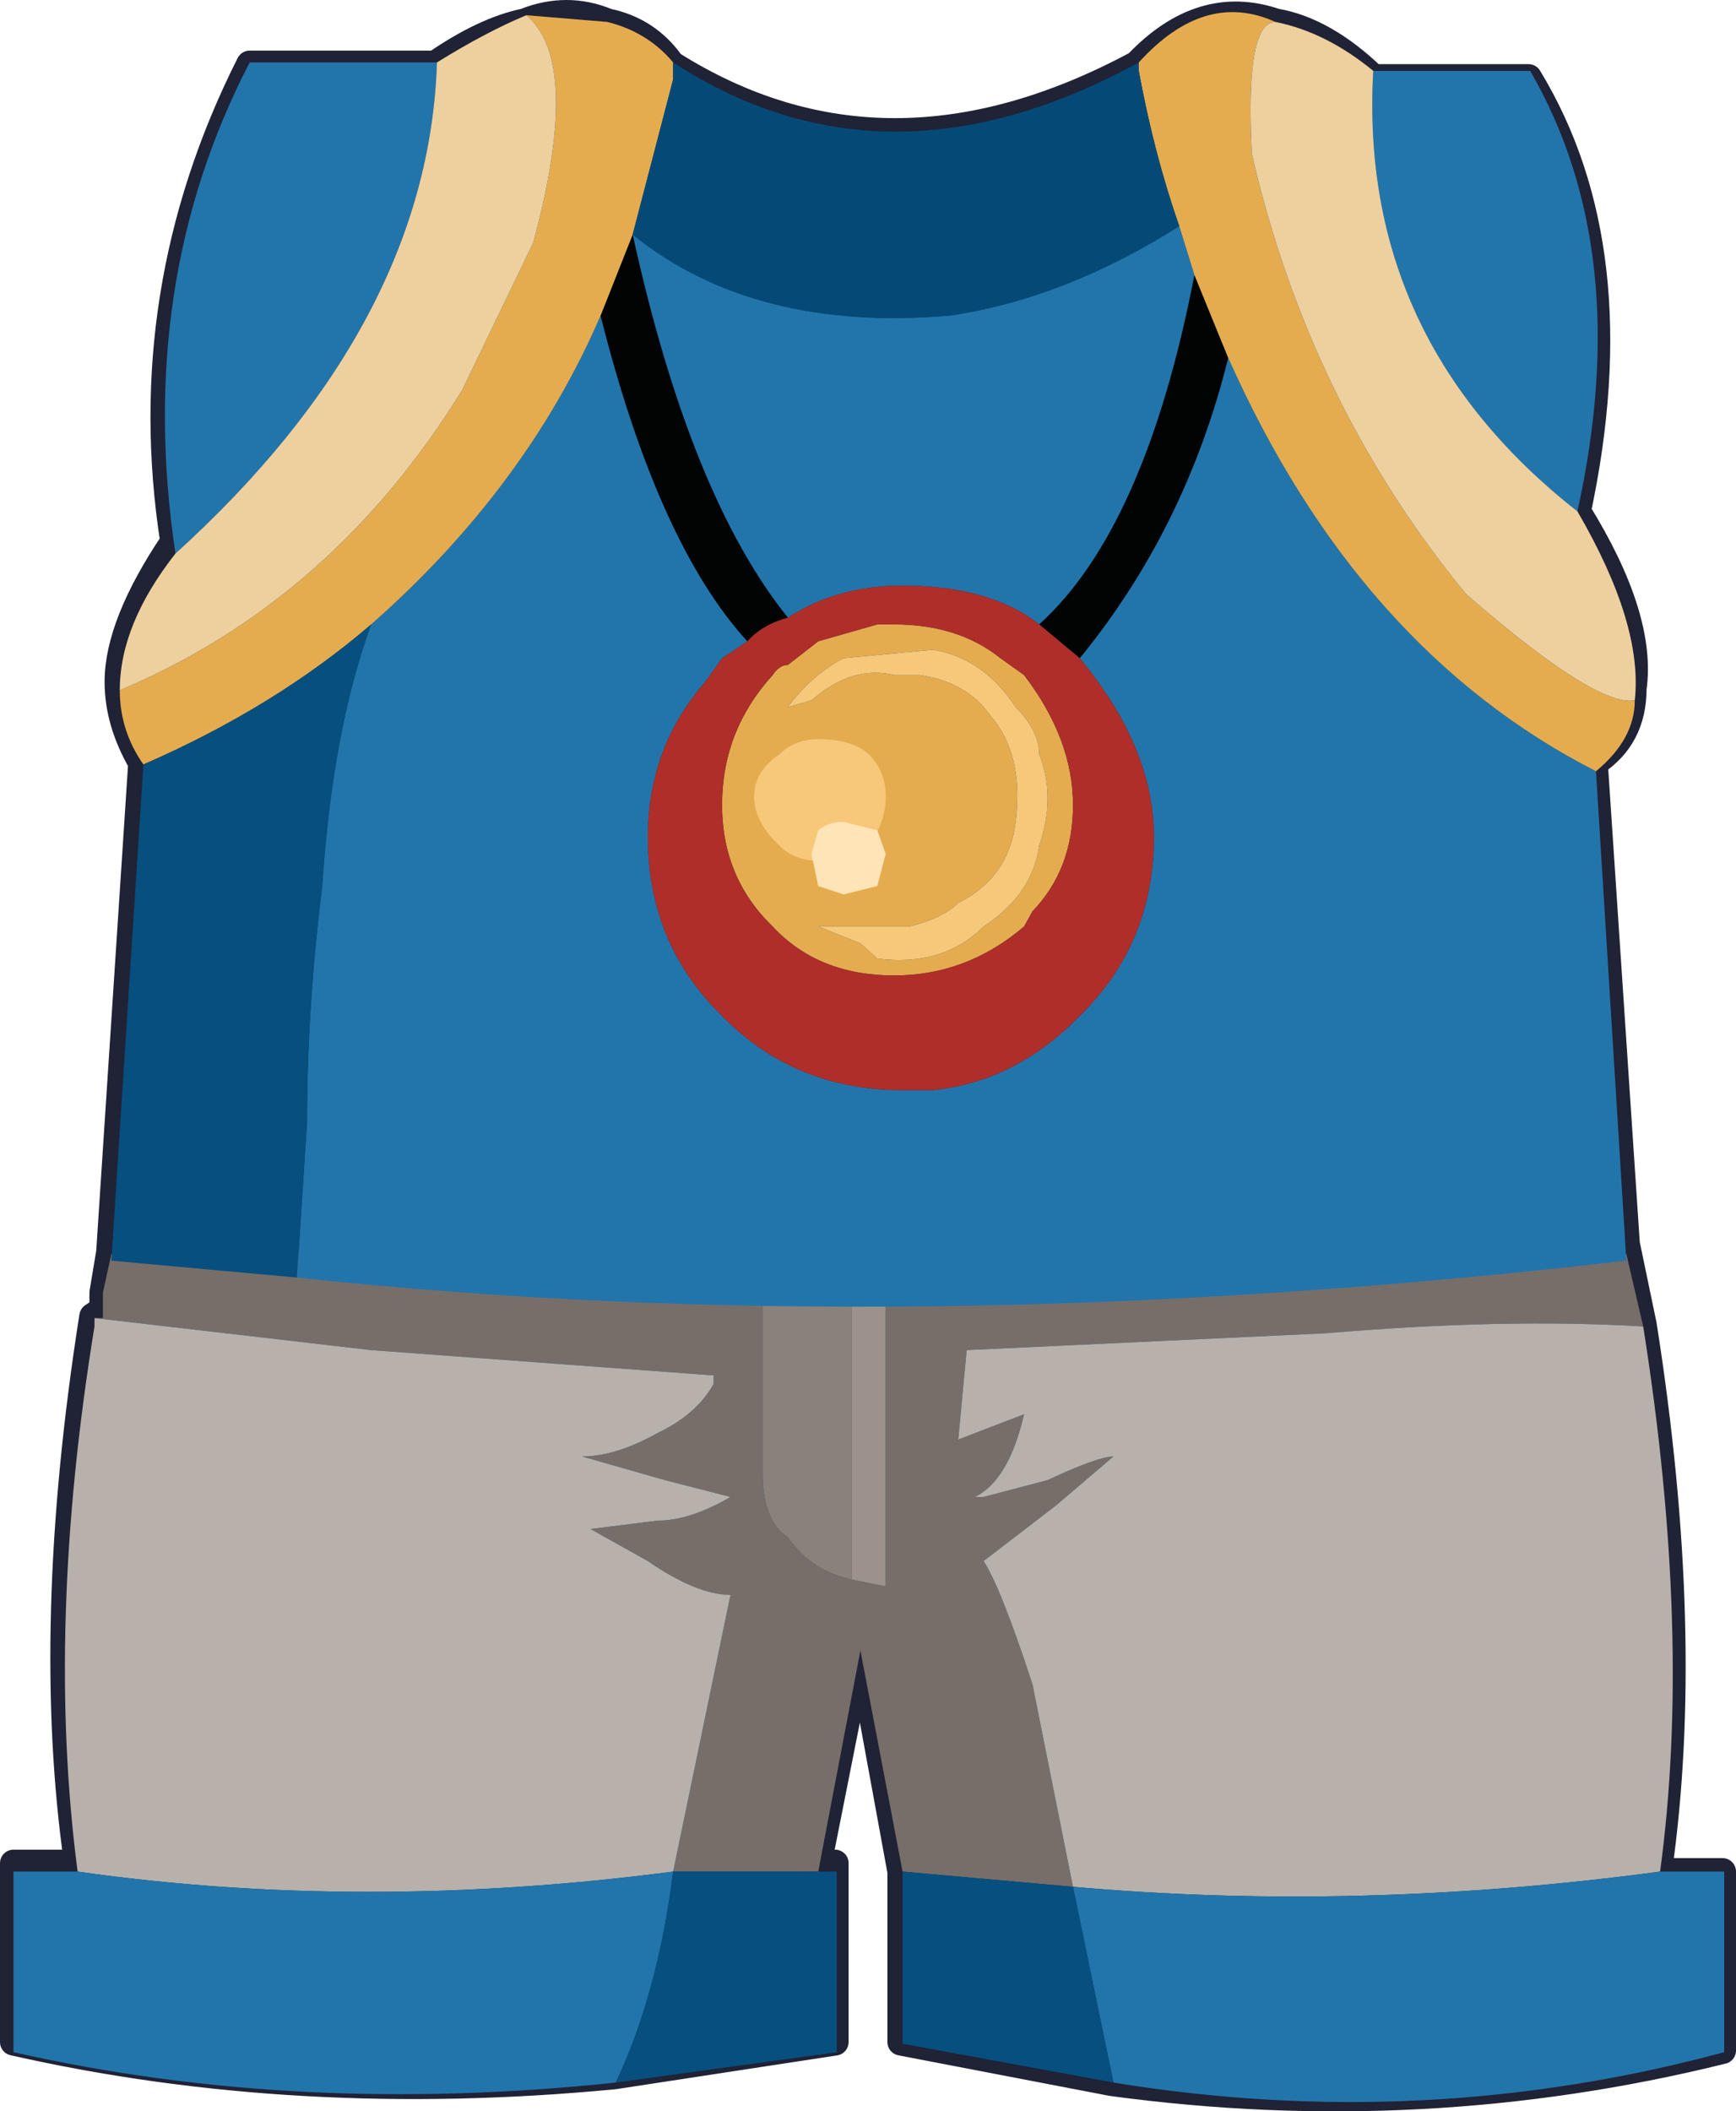 <?xml version="1.0" encoding="UTF-8" standalone="no"?>
<svg xmlns:xlink="http://www.w3.org/1999/xlink" height="62.55px" width="51.45px" xmlns="http://www.w3.org/2000/svg">
  <g transform="matrix(1.0, 0.0, 0.0, 1.0, -6.7, -8.3)">
    <path d="M52.0 10.6 Q55.1 15.7 53.45 23.45 55.4 26.6 55.1 28.7 55.1 30.15 53.95 30.9 L54.9 45.15 55.4 47.55 Q56.85 56.75 55.85 63.75 L57.75 63.75 57.75 69.05 Q48.85 71.25 39.65 70.0 L33.4 68.8 33.4 63.75 32.2 57.2 30.95 63.5 31.45 63.5 31.45 68.8 24.9 69.8 Q15.5 70.7 7.1 68.8 L7.1 63.5 9.0 63.5 Q8.0 56.5 9.45 47.3 L9.75 47.1 9.75 46.6 9.95 45.4 10.9 30.9 Q10.2 29.7 10.2 28.5 10.2 26.8 11.85 24.35 10.7 16.95 14.1 10.2 L19.6 10.2 Q21.05 9.2 22.25 8.95 23.5 8.45 24.7 8.95 25.9 9.2 26.6 10.2 32.95 14.2 40.4 10.2 42.3 8.2 44.5 8.95 45.95 9.2 47.4 10.6 L52.0 10.6" fill="#00375b" fill-rule="evenodd" stroke="none"/>
    <path d="M52.0 10.6 Q55.1 15.7 53.45 23.45 55.4 26.6 55.1 28.7 55.1 30.15 53.95 30.9 L54.9 45.15 55.4 47.55 Q56.85 56.75 55.85 63.75 L57.75 63.75 57.75 69.05 Q48.85 71.25 39.65 70.0 L33.4 68.8 33.4 63.75 32.2 57.2 30.95 63.5 31.45 63.5 31.45 68.8 24.9 69.8 Q15.5 70.7 7.1 68.8 L7.1 63.5 9.0 63.5 Q8.0 56.5 9.45 47.3 L9.75 47.1 9.75 46.6 9.95 45.4 10.9 30.9 Q10.2 29.7 10.2 28.5 10.2 26.8 11.85 24.35 10.7 16.95 14.1 10.2 L19.6 10.2 Q21.05 9.2 22.25 8.95 23.5 8.45 24.7 8.95 25.9 9.2 26.6 10.2 32.95 14.2 40.4 10.2 42.3 8.2 44.5 8.95 45.95 9.2 47.4 10.6 L52.0 10.6 Z" fill="none" stroke="#202235" stroke-linecap="round" stroke-linejoin="round" stroke-width="0.8"/>
    <path d="M32.95 45.45 L54.9 45.45 55.4 47.6 Q51.3 47.35 46.0 47.8 L35.35 48.3 35.1 50.95 37.05 50.2 Q36.6 52.15 35.6 52.65 L35.85 52.65 37.75 52.15 Q39.25 51.45 39.7 51.45 L38.0 52.9 35.85 54.55 Q36.35 55.3 37.3 58.2 L38.5 64.2 33.45 63.75 32.2 57.2 30.95 63.75 26.65 63.75 28.35 55.55 Q27.35 55.55 25.9 54.55 L24.2 53.6 26.2 53.35 Q27.15 53.35 28.35 52.65 L26.4 52.15 23.95 51.45 Q24.95 51.45 26.2 50.75 27.35 50.2 27.85 49.3 L27.85 49.05 17.7 48.3 9.5 47.35 9.75 47.35 9.75 46.6 10.0 45.45 29.3 45.45 29.3 51.95 Q29.3 53.35 30.05 53.85 30.75 54.85 31.95 55.1 L32.95 55.3 32.95 45.45" fill="#776e69" fill-rule="evenodd" stroke="none"/>
    <path d="M55.4 47.6 Q56.85 56.75 55.9 63.75 46.95 64.95 38.5 64.2 L37.3 58.2 Q36.35 55.3 35.85 54.55 L38.0 52.9 39.7 51.45 Q39.25 51.45 37.75 52.15 L35.85 52.65 35.6 52.65 Q36.6 52.15 37.05 50.2 L35.1 50.95 35.35 48.3 46.0 47.8 Q51.3 47.35 55.4 47.6 M9.0 63.75 Q8.05 56.5 9.5 47.6 L9.5 47.35 17.7 48.3 27.85 49.05 27.85 49.3 Q27.35 50.2 26.2 50.75 24.95 51.45 23.95 51.45 L26.4 52.15 28.35 52.65 Q27.15 53.35 26.2 53.35 L24.2 53.6 25.9 54.55 Q27.35 55.55 28.35 55.55 L26.65 63.75 Q17.45 64.95 9.0 63.75" fill="#b8b1ab" fill-rule="evenodd" stroke="none"/>
    <path d="M29.3 45.45 L31.95 45.45 31.95 55.1 Q30.75 54.85 30.05 53.85 29.3 53.35 29.3 51.95 L29.3 45.45" fill="#8a817b" fill-rule="evenodd" stroke="none"/>
    <path d="M31.95 45.45 L32.95 45.45 32.95 55.3 31.95 55.1 31.95 45.45" fill="#9c928b" fill-rule="evenodd" stroke="none"/>
    <path d="M55.9 63.75 L57.8 63.75 57.8 69.1 Q48.9 71.5 39.7 70.0 L38.5 64.2 Q46.95 64.95 55.9 63.75 M24.95 70.0 Q15.5 71.0 7.1 69.1 L7.1 63.75 9.0 63.75 Q17.45 64.95 26.65 63.75 26.2 67.35 24.95 70.0" fill="#2275ab" fill-rule="evenodd" stroke="none"/>
    <path d="M39.7 70.0 L33.45 68.85 33.45 63.75 38.5 64.2 39.7 70.0 M30.95 63.75 L31.5 63.75 31.5 69.1 24.95 70.0 Q26.2 67.35 26.65 63.75 L30.95 63.75" fill="#064f7e" fill-rule="evenodd" stroke="none"/>
    <path d="M47.4 10.4 L52.05 10.4 Q55.15 15.75 53.45 23.45 46.95 18.35 47.4 10.4 M54.0 31.15 L54.9 45.65 Q33.65 48.1 15.5 46.15 L15.8 41.55 Q15.8 38.15 16.25 34.55 16.55 29.95 17.7 26.8 22.3 22.75 24.5 17.65 26.2 24.4 28.85 27.3 L28.1 27.8 27.6 28.5 Q25.9 30.45 25.9 33.1 25.9 36.25 28.1 38.4 30.25 40.6 33.45 40.6 L34.35 40.6 Q36.8 40.35 38.7 38.4 40.9 36.25 40.9 33.1 40.9 30.45 38.7 27.8 41.85 23.95 43.1 18.9 46.95 27.55 54.0 31.15 M11.9 24.7 Q10.7 16.7 14.1 10.15 L19.65 10.15 Q19.4 17.9 11.9 24.7 M42.1 16.45 Q40.65 23.95 37.5 26.8 36.05 25.65 33.45 25.65 31.5 25.65 30.05 26.6 27.15 23.0 25.45 15.25 29.05 18.15 34.85 17.65 38.25 17.15 41.65 15.0 L42.1 16.45" fill="#2275ab" fill-rule="evenodd" stroke="none"/>
    <path d="M42.1 16.45 L43.1 18.9 Q41.85 23.95 38.7 27.8 L37.5 26.8 Q40.65 23.95 42.1 16.45 M25.45 15.25 Q27.15 23.0 30.05 26.6 29.3 26.8 28.85 27.3 26.2 24.4 24.5 17.65 L25.45 15.25" fill="#020403" fill-rule="evenodd" stroke="none"/>
    <path d="M55.15 29.05 Q55.15 30.2 54.0 31.15 46.95 27.55 43.1 18.9 L42.1 16.45 41.65 15.0 Q40.9 12.85 40.45 10.4 L40.45 10.15 Q42.4 8.0 44.5 8.95 43.6 8.95 43.8 12.85 45.5 20.25 50.15 25.9 54.0 29.25 55.15 29.05 M10.95 30.95 Q10.25 29.95 10.25 28.75 16.55 26.1 20.4 19.85 L22.5 15.5 Q23.95 10.15 22.3 8.75 L24.7 8.95 Q25.9 9.25 26.65 10.15 L26.65 10.65 25.45 15.25 24.5 17.65 Q22.3 22.75 17.7 26.8 14.85 29.25 10.95 30.95 M37.5 30.65 Q37.5 29.95 36.8 29.25 35.85 27.8 34.35 27.55 L31.7 27.8 Q30.75 28.3 30.05 29.25 L30.75 29.05 Q31.95 28.0 33.2 28.3 L33.95 28.3 Q35.35 28.5 36.05 29.5 37.05 30.65 36.8 32.65 36.6 34.3 35.1 35.05 34.65 35.5 33.65 35.75 L30.95 35.75 32.2 36.25 32.7 36.7 Q34.65 36.95 35.85 35.75 37.3 34.8 37.5 33.35 38.0 31.9 37.5 30.65 M37.05 28.3 Q38.5 30.2 38.5 32.15 38.5 34.05 37.3 35.3 L37.05 35.75 Q35.35 37.2 33.2 37.2 30.95 37.2 29.6 35.75 28.1 34.3 28.1 32.15 28.1 29.95 29.6 28.3 29.8 28.0 30.05 28.0 L30.95 27.3 32.7 26.8 33.2 26.8 Q35.1 26.8 36.35 27.8 L37.05 28.3" fill="#e5ac4f" fill-rule="evenodd" stroke="none"/>
    <path d="M53.45 23.45 Q55.4 26.8 55.15 29.05 54.0 29.25 50.15 25.9 45.5 20.25 43.8 12.85 43.6 8.95 44.5 8.95 46.0 9.25 47.4 10.4 46.95 18.35 53.45 23.45 M10.25 28.75 Q10.25 26.8 11.9 24.7 19.4 17.9 19.65 10.15 21.1 9.25 22.3 8.75 23.95 10.15 22.5 15.5 L20.4 19.85 Q16.55 26.1 10.25 28.75" fill="#eed09f" fill-rule="evenodd" stroke="none"/>
    <path d="M26.65 10.15 Q32.95 14.25 40.45 10.15 L40.45 10.4 Q40.9 12.85 41.65 15.0 38.25 17.15 34.85 17.65 29.05 18.15 25.45 15.25 L26.65 10.65 26.65 10.15" fill="#054a77" fill-rule="evenodd" stroke="none"/>
    <path d="M15.5 46.15 L10.0 45.65 10.95 30.95 Q14.85 29.25 17.7 26.8 16.55 29.95 16.25 34.55 15.8 38.15 15.8 41.55 L15.5 46.15" fill="#064f7e" fill-rule="evenodd" stroke="none"/>
    <path d="M37.5 26.8 L38.7 27.8 Q40.9 30.45 40.9 33.1 40.9 36.25 38.7 38.4 36.8 40.35 34.35 40.6 L33.45 40.6 Q30.25 40.6 28.1 38.4 25.9 36.25 25.9 33.1 25.9 30.45 27.6 28.5 L28.1 27.8 28.85 27.3 Q29.3 26.8 30.05 26.6 31.5 25.65 33.45 25.65 36.05 25.65 37.5 26.8 M37.05 28.3 L36.35 27.8 Q35.1 26.8 33.2 26.8 L32.7 26.8 30.95 27.3 30.05 28.0 Q29.8 28.0 29.6 28.3 28.1 29.95 28.1 32.15 28.1 34.3 29.6 35.75 30.95 37.2 33.2 37.2 35.35 37.2 37.05 35.75 L37.3 35.3 Q38.5 34.05 38.5 32.15 38.5 30.2 37.05 28.3" fill="#af2e29" fill-rule="evenodd" stroke="none"/>
    <path d="M37.5 30.65 Q38.0 31.9 37.5 33.35 37.3 34.8 35.85 35.75 34.65 36.95 32.7 36.7 L32.2 36.25 30.95 35.75 33.65 35.75 Q34.65 35.5 35.1 35.05 36.6 34.3 36.8 32.65 37.05 30.65 36.05 29.5 35.35 28.5 33.95 28.3 L33.2 28.3 Q31.95 28.0 30.75 29.05 L30.05 29.25 Q30.75 28.3 31.7 27.8 L34.35 27.55 Q35.85 27.8 36.8 29.25 37.5 29.95 37.5 30.65" fill="#f7c87a" fill-rule="evenodd" stroke="none"/>
    <path d="M29.8 33.35 Q29.05 32.65 29.05 31.9 29.05 31.15 29.8 30.65 30.25 30.2 30.95 30.2 31.95 30.2 32.45 30.65 32.95 31.15 32.95 31.9 32.95 32.65 32.45 33.35 L30.95 33.8 Q30.25 33.8 29.8 33.35" fill="#f7c87a" fill-rule="evenodd" stroke="none"/>
    <path d="M32.7 32.9 L32.95 33.6 32.7 34.55 31.7 34.8 30.95 34.55 30.75 33.6 30.95 32.9 Q31.25 32.65 31.7 32.65 L32.7 32.9" fill="#ffe4b8" fill-rule="evenodd" stroke="none"/>
  </g>
</svg>
